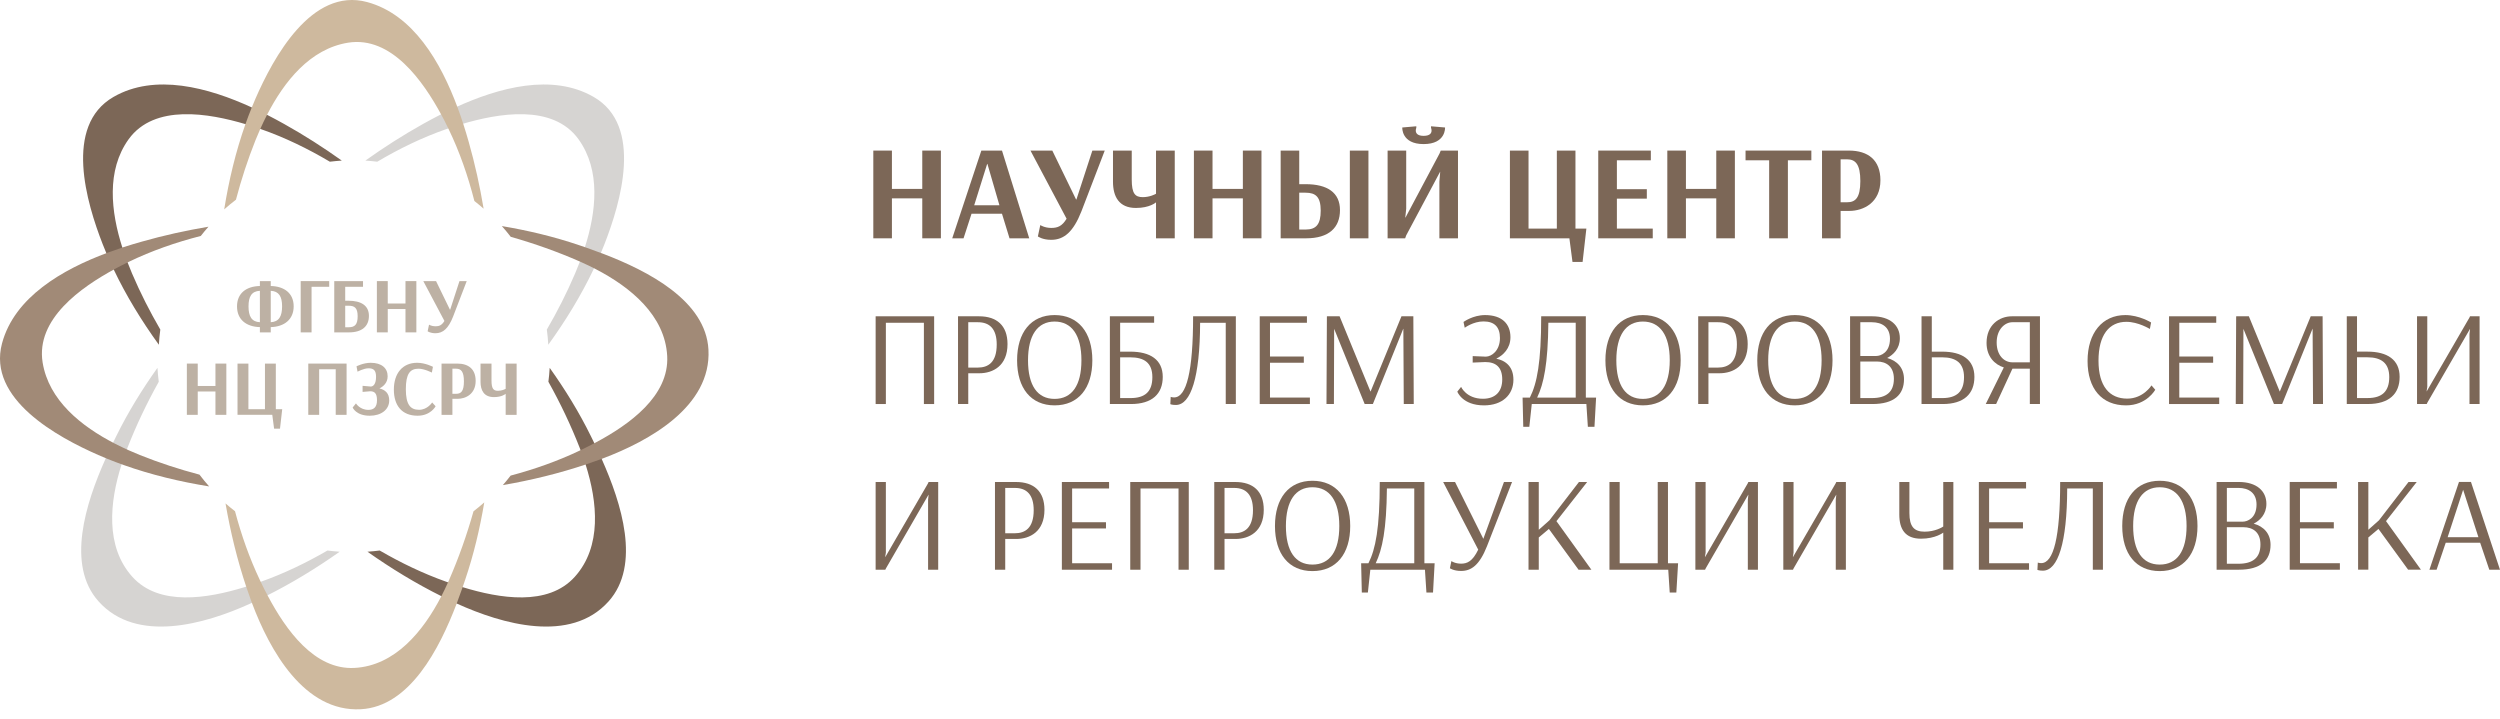 <svg width="240" height="69" viewBox="0 0 240 69" fill="none" xmlns="http://www.w3.org/2000/svg">
<path d="M56.725 41.871C55.595 39.572 54.252 37.395 52.77 35.313C52.744 35.762 52.703 36.207 52.646 36.649C53.804 38.721 54.814 40.85 55.645 42.978C55.674 43.051 55.703 43.126 55.73 43.199C55.904 43.657 56.071 44.13 56.225 44.617C57.361 48.2 57.795 52.461 55.184 55.369C52.609 58.238 47.947 57.448 44.44 56.375C43.949 56.226 43.482 56.071 43.045 55.918C42.963 55.889 42.881 55.86 42.803 55.833C40.612 55.053 38.493 54.035 36.45 52.85C36.062 52.9 35.671 52.937 35.275 52.965C37.54 54.562 39.911 56.01 42.413 57.254C42.835 57.466 43.262 57.669 43.693 57.869C43.752 57.896 43.812 57.922 43.872 57.951C48.194 59.91 54.762 61.815 58.418 57.74C61.56 54.242 59.653 48.303 57.769 44.078C57.523 43.526 57.278 43.005 57.044 42.521C56.935 42.296 56.828 42.078 56.725 41.871Z" fill="#7C6757"/>
<path d="M15.25 33.096C15.277 32.603 15.325 32.118 15.39 31.64C14.382 29.904 13.469 28.113 12.678 26.258C12.529 25.906 12.381 25.544 12.239 25.172C12.067 24.723 11.903 24.26 11.752 23.788C10.641 20.326 10.194 16.354 12.352 13.362C14.825 9.945 20.06 10.871 23.59 11.925C23.799 11.987 24.004 12.05 24.2 12.112C24.477 12.199 24.75 12.294 25.026 12.388C27.325 13.189 29.541 14.264 31.666 15.524C32.045 15.478 32.427 15.442 32.812 15.417C31.039 14.154 29.2 12.974 27.274 11.9C26.769 11.617 26.235 11.329 25.677 11.044C25.2 10.801 24.708 10.561 24.202 10.328C19.989 8.392 14.866 7.014 10.893 9.307C6.092 12.075 8.317 19.495 9.855 23.433C9.973 23.734 10.096 24.031 10.22 24.329C10.437 24.838 10.665 25.346 10.903 25.846C12.109 28.386 13.592 30.798 15.25 33.096Z" fill="#7C6757"/>
<path d="M11.16 41.871C12.292 39.572 13.633 37.395 15.116 35.313C15.142 35.762 15.184 36.207 15.241 36.649C14.083 38.721 13.072 40.85 12.241 42.978C12.212 43.051 12.184 43.126 12.157 43.199C11.981 43.657 11.815 44.13 11.661 44.617C10.526 48.2 10.09 52.461 12.702 55.369C15.277 58.238 19.939 57.448 23.446 56.375C23.936 56.226 24.404 56.071 24.84 55.918C24.922 55.889 25.004 55.86 25.084 55.833C27.273 55.053 29.393 54.035 31.437 52.85C31.824 52.9 32.215 52.937 32.61 52.965C30.346 54.562 27.975 56.01 25.474 57.254C25.05 57.466 24.623 57.669 24.192 57.869C24.135 57.896 24.073 57.922 24.014 57.951C19.692 59.91 13.124 61.815 9.468 57.74C6.326 54.242 8.232 48.303 10.116 44.078C10.363 43.526 10.609 43.005 10.842 42.521C10.952 42.296 11.058 42.078 11.16 41.871Z" fill="#D6D4D2"/>
<path d="M52.635 33.096C52.608 32.603 52.56 32.118 52.496 31.64C53.504 29.904 54.416 28.113 55.208 26.258C55.358 25.906 55.506 25.544 55.648 25.172C55.819 24.723 55.982 24.26 56.133 23.788C57.246 20.326 57.691 16.354 55.533 13.362C53.06 9.945 47.825 10.871 44.295 11.925C44.085 11.987 43.882 12.05 43.685 12.112C43.41 12.199 43.135 12.294 42.862 12.388C40.56 13.189 38.345 14.264 36.218 15.524C35.842 15.478 35.459 15.442 35.074 15.417C36.846 14.154 38.687 12.974 40.61 11.9C41.117 11.617 41.652 11.329 42.207 11.044C42.684 10.801 43.179 10.561 43.683 10.328C47.897 8.392 53.02 7.014 56.994 9.307C61.793 12.075 59.568 19.495 58.031 23.433C57.914 23.734 57.79 24.031 57.666 24.329C57.449 24.838 57.221 25.346 56.984 25.846C55.776 28.386 54.294 30.798 52.635 33.096Z" fill="#D6D4D2"/>
<path d="M44.653 55.666C45.476 53.24 46.066 50.751 46.49 48.231C46.153 48.529 45.809 48.814 45.456 49.085C44.812 51.373 44.023 53.591 43.108 55.686C43.076 55.757 43.043 55.829 43.012 55.901C42.812 56.349 42.595 56.801 42.36 57.254C40.633 60.591 37.931 63.914 34.027 64.121C30.183 64.326 27.443 60.468 25.722 57.226C25.48 56.774 25.26 56.333 25.058 55.916C25.02 55.839 24.983 55.758 24.947 55.683C23.948 53.582 23.168 51.362 22.561 49.077C22.252 48.839 21.948 48.589 21.65 48.328C22.121 51.061 22.776 53.763 23.666 56.413C23.816 56.861 23.974 57.307 24.138 57.754C24.16 57.816 24.186 57.876 24.208 57.937C25.88 62.383 29.178 68.381 34.641 68.086C39.333 67.836 42.181 62.287 43.833 57.966C44.048 57.402 44.242 56.86 44.419 56.352C44.502 56.115 44.578 55.886 44.653 55.666Z" fill="#CEB99E"/>
<path d="M21.523 20.102C21.89 19.774 22.267 19.463 22.651 19.171C23.163 17.231 23.785 15.317 24.533 13.446C24.676 13.092 24.829 12.73 24.99 12.367C25.188 11.928 25.399 11.485 25.624 11.044C27.285 7.81 29.774 4.685 33.414 4.098C37.576 3.432 40.623 7.792 42.375 11.035C42.48 11.228 42.579 11.417 42.675 11.6C42.806 11.857 42.937 12.117 43.061 12.379C44.124 14.574 44.93 16.903 45.542 19.299C45.844 19.533 46.139 19.779 46.428 20.034C46.068 17.885 45.6 15.748 44.997 13.627C44.841 13.068 44.664 12.486 44.472 11.891C44.308 11.381 44.129 10.862 43.934 10.339C42.324 5.989 39.675 1.389 35.243 0.197C29.896 -1.245 26.227 5.578 24.533 9.451C24.404 9.746 24.281 10.044 24.161 10.343C23.952 10.856 23.755 11.375 23.569 11.898C22.629 14.549 21.973 17.304 21.523 20.102Z" fill="#CEB99E"/>
<path d="M55.605 23.541C53.181 22.718 50.695 22.127 48.177 21.703C48.476 22.04 48.76 22.384 49.032 22.736C51.315 23.383 53.532 24.172 55.624 25.089C55.694 25.121 55.768 25.154 55.839 25.185C56.286 25.385 56.738 25.601 57.193 25.837C60.525 27.567 63.843 30.271 64.051 34.178C64.256 38.028 60.402 40.771 57.165 42.494C56.711 42.735 56.271 42.956 55.855 43.158C55.776 43.196 55.697 43.234 55.623 43.27C53.523 44.269 51.305 45.05 49.022 45.657C48.784 45.968 48.534 46.271 48.273 46.57C51.005 46.098 53.703 45.443 56.351 44.55C56.798 44.4 57.245 44.242 57.69 44.079C57.751 44.056 57.812 44.032 57.874 44.009C62.313 42.336 68.305 39.033 68.011 33.565C67.761 28.867 62.219 26.017 57.903 24.363C57.339 24.148 56.796 23.953 56.291 23.776C56.053 23.694 55.825 23.617 55.605 23.541Z" fill="#A18A77"/>
<path d="M20.079 46.697C19.751 46.328 19.443 45.952 19.149 45.566C17.211 45.054 15.301 44.432 13.431 43.683C13.076 43.54 12.716 43.386 12.354 43.225C11.915 43.028 11.472 42.816 11.032 42.59C7.8 40.929 4.68 38.435 4.091 34.793C3.427 30.625 7.783 27.577 11.022 25.823C11.214 25.718 11.403 25.619 11.587 25.523C11.844 25.388 12.104 25.262 12.365 25.134C14.557 24.072 16.883 23.265 19.277 22.651C19.51 22.349 19.757 22.054 20.012 21.764C17.865 22.125 15.731 22.593 13.61 23.198C13.053 23.354 12.472 23.529 11.876 23.721C11.367 23.888 10.851 24.067 10.328 24.259C5.982 25.873 1.386 28.526 0.196 32.959C-1.243 38.315 5.572 41.987 9.44 43.681C9.734 43.812 10.032 43.935 10.33 44.057C10.843 44.265 11.363 44.462 11.885 44.647C14.532 45.587 17.284 46.245 20.079 46.697Z" fill="#A18A77"/>
<path d="M25.992 27.918V30.932C26.778 30.895 27.081 30.364 27.081 29.409C27.081 28.47 26.778 27.955 25.992 27.918ZM24.949 30.932V27.918C24.154 27.955 23.858 28.47 23.858 29.417C23.858 30.364 24.154 30.895 24.949 30.932ZM25.992 27.456C27.292 27.485 28.193 28.152 28.193 29.409C28.193 30.666 27.292 31.371 25.992 31.402V31.908H24.949V31.402C23.64 31.371 22.754 30.675 22.754 29.417C22.754 28.159 23.632 27.485 24.949 27.456V26.986H25.992V27.456Z" fill="#BDB1A4"/>
<path d="M29.91 27.532V31.909H28.866V26.986H31.604V27.532H29.91Z" fill="#BDB1A4"/>
<path d="M33.14 29.349V31.416H33.473C34.063 31.416 34.335 31.159 34.335 30.357C34.335 29.553 34.033 29.349 33.466 29.349H33.14ZM34.849 27.532H33.14V28.871H33.457C34.675 28.871 35.417 29.334 35.417 30.326C35.417 31.311 34.767 31.909 33.488 31.909H32.088V26.986H34.849V27.532Z" fill="#BDB1A4"/>
<path d="M39.971 31.908H38.927V29.666H37.224V31.908H36.18V26.986H37.224V29.137H38.927V26.986H39.971V31.908Z" fill="#BDB1A4"/>
<path d="M43.217 29.727L44.109 26.986H44.805L43.496 30.394C43.043 31.545 42.52 31.991 41.8 31.991C41.302 31.991 41.053 31.803 41.053 31.803L41.188 31.167C41.188 31.167 41.43 31.325 41.8 31.325C42.156 31.325 42.407 31.235 42.664 30.81L40.637 26.986H41.861L43.193 29.727H43.217Z" fill="#BDB1A4"/>
<path d="M21.729 39.825H20.684V37.583H18.983V39.825H17.938V34.904H18.983V37.054H20.684V34.904H21.729V39.825Z" fill="#BDB1A4"/>
<path d="M23.847 39.281H25.436V34.903H26.479V39.281H27.093L26.88 41.151H26.313L26.139 39.824H22.802V34.903H23.847V39.281Z" fill="#BDB1A4"/>
<path d="M33.272 39.825H32.229V35.448H30.64V39.825H29.595V34.904H33.272V39.825Z" fill="#BDB1A4"/>
<path d="M34.225 35.168C34.225 35.168 34.869 34.828 35.587 34.828C36.639 34.828 37.214 35.342 37.214 36.122C37.214 36.736 36.82 37.092 36.426 37.288C36.957 37.418 37.365 37.734 37.365 38.44C37.365 39.319 36.602 39.91 35.496 39.91C34.173 39.91 33.854 39.121 33.854 39.121L34.173 38.727C34.173 38.727 34.542 39.348 35.368 39.348C35.853 39.348 36.192 39.114 36.192 38.425C36.192 37.742 35.942 37.562 35.535 37.562L34.808 37.623V37.039L35.603 37.108C35.844 37.099 36.101 36.857 36.101 36.177C36.101 35.578 35.889 35.356 35.382 35.356C34.914 35.356 34.324 35.683 34.324 35.683L34.225 35.168Z" fill="#BDB1A4"/>
<path d="M40.179 35.395C39.354 35.395 38.961 35.895 38.961 37.364C38.961 38.834 39.392 39.341 40.232 39.341C41.04 39.341 41.487 38.636 41.487 38.636L41.819 39C41.819 39 41.35 39.909 40.088 39.909C38.574 39.909 37.811 38.924 37.811 37.401C37.811 35.849 38.635 34.827 40.05 34.827C40.828 34.827 41.562 35.214 41.562 35.214L41.457 35.767C41.457 35.767 40.738 35.395 40.179 35.395Z" fill="#BDB1A4"/>
<path d="M43.431 35.395V37.804H43.794C44.265 37.804 44.536 37.554 44.536 36.614C44.536 35.682 44.271 35.395 43.794 35.395H43.431ZM42.388 34.903H43.892C44.983 34.903 45.663 35.44 45.663 36.568C45.663 37.826 44.71 38.288 43.917 38.288H43.431V39.826H42.388V34.903Z" fill="#BDB1A4"/>
<path d="M49.596 39.825H48.544V37.812H48.536C48.536 37.812 48.197 38.122 47.418 38.122C46.464 38.122 46.131 37.478 46.131 36.652V34.904H47.184V36.524C47.184 37.318 47.372 37.516 47.804 37.516C48.182 37.516 48.478 37.364 48.544 37.326V34.904H49.596V39.825Z" fill="#BDB1A4"/>
<path d="M90.326 22.878H88.538V19.043H85.624V22.878H83.838V14.456H85.624V18.135H88.538V14.456H90.326V22.878Z" fill="#7C6757"/>
<path d="M94.767 15.738L93.524 19.703H95.944L94.793 15.738H94.767ZM96.191 14.456L98.806 22.878H96.914L96.191 20.521H93.266L92.501 22.878H91.414L94.209 14.456H96.191Z" fill="#7C6757"/>
<path d="M103.338 19.146L104.867 14.455H106.056L103.817 20.287C103.04 22.258 102.147 23.023 100.917 23.023C100.064 23.023 99.636 22.697 99.636 22.697L99.867 21.608C99.867 21.608 100.284 21.881 100.917 21.881C101.526 21.881 101.952 21.725 102.393 20.998L98.924 14.455H101.021L103.3 19.146H103.338Z" fill="#7C6757"/>
<path d="M112.776 22.878H110.977V19.433H110.965C110.965 19.433 110.381 19.964 109.048 19.964C107.416 19.964 106.847 18.861 106.847 17.448V14.456H108.647V17.229C108.647 18.59 108.972 18.926 109.709 18.926C110.356 18.926 110.86 18.667 110.977 18.602V14.456H112.776V22.878Z" fill="#7C6757"/>
<path d="M121.101 22.878H119.315V19.043H116.402V22.878H114.615V14.456H116.402V18.135H119.315V14.456H121.101V22.878Z" fill="#7C6757"/>
<path d="M131.37 22.878H129.585V14.456H131.37V22.878ZM124.727 18.499V22.035H125.349C126.357 22.035 126.788 21.531 126.788 20.221C126.788 18.901 126.307 18.499 125.337 18.499H124.727ZM122.943 14.456H124.727V17.681H125.337C127.407 17.681 128.638 18.472 128.638 20.171C128.638 21.856 127.575 22.878 125.387 22.878H122.943V14.456Z" fill="#7C6757"/>
<path d="M137.43 12.537C137.43 12.394 137.379 12.277 137.379 12.277V12.123L138.725 12.239C138.725 12.239 138.826 13.832 136.665 13.832C134.516 13.832 134.619 12.239 134.619 12.239L135.966 12.123V12.277C135.966 12.277 135.915 12.394 135.915 12.537C135.915 12.756 136.043 13.042 136.665 13.042C137.301 13.042 137.43 12.756 137.43 12.537ZM139.967 22.879H138.181V17.436L138.259 16.5H138.244L134.996 22.595L134.894 22.879H133.21V14.457H134.996V20.041L134.907 20.882H134.93L138.194 14.741L138.31 14.457H139.967V22.879Z" fill="#7C6757"/>
<path d="M146.739 21.946H149.457V14.455H151.244V21.946H152.292L151.929 25.148H150.959L150.662 22.879H144.952V14.455H146.739V21.946Z" fill="#7C6757"/>
<path d="M158.664 22.878H153.432V14.456H158.481V15.388H155.221V18.162H158.095V19.07H155.221V21.945H158.664V22.878Z" fill="#7C6757"/>
<path d="M166.548 22.878H164.762V19.043H161.849V22.878H160.062V14.456H161.849V18.135H164.762V14.456H166.548V22.878Z" fill="#7C6757"/>
<path d="M173.89 15.388H171.637V22.879H169.839V15.388H167.573V14.455H173.89V15.388Z" fill="#7C6757"/>
<path d="M176.699 15.296V19.417H177.323C178.125 19.417 178.592 18.992 178.592 17.384C178.592 15.789 178.136 15.296 177.323 15.296H176.699ZM174.914 14.456H177.489C179.354 14.456 180.52 15.374 180.52 17.306C180.52 19.459 178.888 20.248 177.529 20.248H176.699V22.878H174.914V14.456Z" fill="#7C6757"/>
<path d="M89.678 38.787H88.694V30.986H85.043V38.787H84.061V30.364H89.678V38.787Z" fill="#7C6757"/>
<path d="M92.953 30.934V35.288H93.873C94.858 35.288 95.685 34.796 95.685 33.072C95.685 31.569 95.001 30.934 93.885 30.934H92.953ZM91.97 30.364H93.988C95.685 30.364 96.721 31.243 96.721 33.032C96.721 35.131 95.311 35.833 94.016 35.833H92.953V38.787H91.97V30.364Z" fill="#7C6757"/>
<path d="M101.24 30.869C99.61 30.869 98.69 32.178 98.69 34.588C98.69 37.012 99.596 38.294 101.24 38.294C102.897 38.294 103.817 37.012 103.817 34.588C103.817 32.178 102.884 30.869 101.24 30.869ZM101.24 38.915C98.974 38.915 97.641 37.27 97.641 34.588C97.641 31.918 98.974 30.246 101.24 30.246C103.519 30.246 104.865 31.918 104.865 34.588C104.865 37.27 103.519 38.915 101.24 38.915Z" fill="#7C6757"/>
<path d="M107.533 34.303V38.215H108.53C109.927 38.215 110.627 37.595 110.627 36.207C110.627 34.835 109.849 34.303 108.503 34.303H107.533ZM110.796 30.985H107.533V33.758H108.503C110.431 33.758 111.624 34.536 111.624 36.182C111.624 37.814 110.601 38.787 108.568 38.787H106.548V30.363H110.796V30.985Z" fill="#7C6757"/>
<path d="M118.641 30.363V38.786H117.671V30.986H115.211C115.197 36.221 114.317 38.877 112.881 38.877C112.505 38.877 112.351 38.8 112.351 38.8L112.387 38.1C112.387 38.1 112.53 38.153 112.713 38.153C113.903 38.153 114.538 35.664 114.538 30.363H118.641Z" fill="#7C6757"/>
<path d="M125.75 38.787H120.933V30.364H125.465V30.986H121.918V34.226H125.167V34.823H121.918V38.166H125.75V38.787Z" fill="#7C6757"/>
<path d="M135.72 38.787H134.762L134.722 31.569H134.709L131.796 38.787H131.009L128.079 31.569L128.056 38.787H127.342L127.382 30.364L127.407 30.402L127.394 30.364H128.6L131.563 37.582H131.578L134.541 30.364H135.681L135.72 38.787Z" fill="#7C6757"/>
<path d="M140.498 30.907C140.498 30.907 141.391 30.247 142.569 30.247C144.188 30.247 145.003 31.09 145.003 32.373C145.003 33.447 144.304 34.11 143.644 34.431C144.614 34.639 145.288 35.249 145.288 36.454C145.288 37.905 144.215 38.916 142.466 38.916C140.382 38.916 139.902 37.596 139.902 37.596L140.265 37.141C140.265 37.141 140.769 38.281 142.361 38.281C143.528 38.281 144.215 37.621 144.215 36.428C144.215 35.236 143.592 34.757 142.582 34.757L141.378 34.808V34.186L142.647 34.238C143.217 34.225 143.995 33.643 143.995 32.451C143.995 31.413 143.489 30.857 142.415 30.857C141.43 30.857 140.614 31.465 140.614 31.465L140.498 30.907Z" fill="#7C6757"/>
<path d="M148.642 30.985C148.604 34.938 148.203 36.83 147.567 38.167H151.269V30.985H148.642ZM152.24 30.363V38.167H153.225L153.069 40.976H152.435L152.292 38.786H147.05L146.815 40.976H146.233L146.168 38.167H146.867C147.554 36.805 147.955 34.808 147.955 30.363H152.24Z" fill="#7C6757"/>
<path d="M157.717 30.869C156.088 30.869 155.168 32.178 155.168 34.588C155.168 37.012 156.073 38.294 157.717 38.294C159.374 38.294 160.296 37.012 160.296 34.588C160.296 32.178 159.362 30.869 157.717 30.869ZM157.717 38.915C155.453 38.915 154.12 37.27 154.12 34.588C154.12 31.918 155.453 30.246 157.717 30.246C159.996 30.246 161.344 31.918 161.344 34.588C161.344 37.27 159.996 38.915 157.717 38.915Z" fill="#7C6757"/>
<path d="M164.01 30.934V35.288H164.93C165.915 35.288 166.742 34.796 166.742 33.072C166.742 31.569 166.057 30.934 164.944 30.934H164.01ZM163.027 30.364H165.047C166.742 30.364 167.779 31.243 167.779 33.032C167.779 35.131 166.367 35.833 165.073 35.833H164.01V38.787H163.027V30.364Z" fill="#7C6757"/>
<path d="M172.297 30.869C170.667 30.869 169.748 32.178 169.748 34.588C169.748 37.012 170.653 38.294 172.297 38.294C173.954 38.294 174.874 37.012 174.874 34.588C174.874 32.178 173.942 30.869 172.297 30.869ZM172.297 38.915C170.031 38.915 168.698 37.27 168.698 34.588C168.698 31.918 170.031 30.246 172.297 30.246C174.578 30.246 175.922 31.918 175.922 34.588C175.922 37.27 174.578 38.915 172.297 38.915Z" fill="#7C6757"/>
<path d="M178.59 34.704V38.215H179.703C181.101 38.215 181.813 37.62 181.813 36.364C181.813 35.196 181.101 34.704 180.169 34.704H178.59ZM180.118 34.174C180.558 34.174 181.437 33.837 181.437 32.528C181.437 31.426 180.7 30.934 179.69 30.934H178.59V34.174H180.118ZM177.607 30.364H179.73C181.465 30.364 182.385 31.243 182.385 32.463C182.385 33.472 181.761 34.056 181.166 34.368C182.122 34.626 182.784 35.314 182.784 36.402C182.784 37.893 181.826 38.787 179.743 38.787H177.607V30.364Z" fill="#7C6757"/>
<path d="M185.452 34.303V38.215H186.473C187.861 38.215 188.546 37.57 188.546 36.207C188.546 34.86 187.783 34.303 186.448 34.303H185.452ZM184.467 30.363H185.452V33.758H186.448C188.365 33.758 189.543 34.536 189.543 36.182C189.543 37.814 188.533 38.787 186.5 38.787H184.467V30.363Z" fill="#7C6757"/>
<path d="M193.181 34.783H194.864V30.934H193.181C192.482 30.934 191.68 31.607 191.68 32.877C191.68 34.136 192.417 34.783 193.181 34.783ZM195.836 38.787H194.864V35.393H193.194L191.627 38.787H190.631L192.366 35.274C191.497 35.002 190.709 34.237 190.709 32.916C190.709 31.218 191.913 30.364 193.143 30.364H195.836V38.787Z" fill="#7C6757"/>
<path d="M204.134 30.895C202.49 30.895 201.456 32.138 201.456 34.627C201.456 37.089 202.515 38.268 204.212 38.268C205.764 38.268 206.543 36.999 206.543 36.999L206.904 37.415C206.904 37.415 206.089 38.916 204.096 38.916C201.765 38.916 200.406 37.31 200.406 34.652C200.406 31.957 201.83 30.247 204.031 30.247C205.365 30.247 206.505 30.958 206.505 30.958L206.387 31.581C206.387 31.581 205.274 30.895 204.134 30.895Z" fill="#7C6757"/>
<path d="M213.044 38.787H208.227V30.364H212.759V30.986H209.212V34.226H212.461V34.823H209.212V38.166H213.044V38.787Z" fill="#7C6757"/>
<path d="M223.009 38.784H222.051L222.011 31.567H221.999L219.086 38.784H218.298L215.369 31.567L215.345 38.784H214.632L214.671 30.361L214.697 30.399L214.684 30.361H215.889L218.853 37.579H218.865L221.831 30.361H222.971L223.009 38.784Z" fill="#7C6757"/>
<path d="M226.273 34.3V38.213H227.295C228.681 38.213 229.368 37.567 229.368 36.205C229.368 34.857 228.603 34.3 227.27 34.3H226.273ZM225.29 30.36H226.273V33.756H227.27C229.185 33.756 230.365 34.534 230.365 36.18C230.365 37.811 229.354 38.785 227.321 38.785H225.29V30.36Z" fill="#7C6757"/>
<path d="M238.041 38.784H237.071V32.071L237.123 31.592H237.11L233.032 38.643L232.965 38.784H232.035V30.361H233.019V37.14L232.954 37.566H232.965L237.058 30.502L237.123 30.361H238.041V38.784Z" fill="#7C6757"/>
<path d="M90.067 54.694H89.096V47.981L89.147 47.5H89.134L85.058 54.553L84.99 54.694H84.06V46.272H85.043V53.048L84.978 53.476H84.99L89.084 46.412L89.147 46.272H90.067V54.694Z" fill="#7C6757"/>
<path d="M96.502 46.842V51.194H97.42C98.405 51.194 99.235 50.704 99.235 48.98C99.235 47.476 98.548 46.842 97.435 46.842H96.502ZM95.517 46.272H97.538C99.235 46.272 100.268 47.153 100.268 48.94C100.268 51.04 98.859 51.74 97.563 51.74H96.502V54.694H95.517V46.272Z" fill="#7C6757"/>
<path d="M106.756 54.694H101.939V46.272H106.471V46.894H102.924V50.134H106.174V50.731H102.924V54.072H106.756V54.694Z" fill="#7C6757"/>
<path d="M114.122 54.694H113.139V46.894H109.489V54.694H108.504V46.272H114.122V54.694Z" fill="#7C6757"/>
<path d="M117.554 46.842V51.194H118.473C119.458 51.194 120.286 50.704 120.286 48.98C120.286 47.476 119.599 46.842 118.486 46.842H117.554ZM116.569 46.272H118.589C120.286 46.272 121.321 47.153 121.321 48.94C121.321 51.04 119.91 51.74 118.615 51.74H117.554V54.694H116.569V46.272Z" fill="#7C6757"/>
<path d="M125.994 46.776C124.365 46.776 123.447 48.086 123.447 50.497C123.447 52.92 124.352 54.2 125.994 54.2C127.653 54.2 128.573 52.92 128.573 50.497C128.573 48.086 127.641 46.776 125.994 46.776ZM125.994 54.825C123.73 54.825 122.397 53.178 122.397 50.497C122.397 47.826 123.73 46.154 125.994 46.154C128.275 46.154 129.621 47.826 129.621 50.497C129.621 53.178 128.275 54.825 125.994 54.825Z" fill="#7C6757"/>
<path d="M133.143 46.893C133.105 50.846 132.703 52.738 132.068 54.073H135.77V46.893H133.143ZM136.742 46.271V54.073H137.725L137.57 56.884H136.937L136.794 54.693H131.551L131.316 56.884H130.734L130.669 54.073H131.37C132.055 52.713 132.456 50.715 132.456 46.271H136.742Z" fill="#7C6757"/>
<path d="M139.683 46.271L142.401 51.727L144.381 46.271H145.158L142.749 52.44C142.025 54.267 141.235 54.811 140.265 54.811C139.553 54.811 139.191 54.552 139.191 54.552L139.332 53.865C139.332 53.865 139.683 54.111 140.265 54.111C140.849 54.111 141.367 53.892 141.909 52.765L138.543 46.271H139.683Z" fill="#7C6757"/>
<path d="M146.738 46.271H147.722V50.859L148.745 49.951L151.58 46.271H152.368L149.418 50.03L152.773 54.693H151.541L148.693 50.779L147.722 51.597V54.693H146.738V46.271Z" fill="#7C6757"/>
<path d="M155.49 54.072H159.142V46.272H160.125V54.072H161.097L160.929 56.885H160.293L160.152 54.694H154.507V46.272H155.49V54.072Z" fill="#7C6757"/>
<path d="M168.762 54.694H167.792V47.981L167.843 47.5H167.828L163.753 54.553L163.687 54.694H162.756V46.272H163.739V53.048L163.676 53.476H163.687L167.779 46.412L167.843 46.272H168.762V54.694Z" fill="#7C6757"/>
<path d="M177.204 54.694H176.234V47.981L176.285 47.5H176.272L172.193 54.553L172.128 54.694H171.198V46.272H172.181V53.048L172.118 53.476H172.128L176.22 46.412L176.285 46.272H177.204V54.694Z" fill="#7C6757"/>
<path d="M187.523 54.694H186.552V51.13C186.552 51.13 185.815 51.715 184.416 51.715C182.913 51.715 182.333 50.819 182.333 49.394V46.272H183.303V49.251C183.303 50.561 183.757 51.04 184.767 51.04C185.763 51.04 186.462 50.613 186.552 50.548V46.272H187.523V54.694Z" fill="#7C6757"/>
<path d="M194.787 54.694H189.97V46.272H194.502V46.894H190.955V50.134H194.205V50.731H190.955V54.072H194.787V54.694Z" fill="#7C6757"/>
<path d="M201.881 46.271V54.693H200.911V46.893H198.451C198.439 52.128 197.557 54.785 196.12 54.785C195.744 54.785 195.591 54.708 195.591 54.708L195.629 54.008C195.629 54.008 195.772 54.06 195.954 54.06C197.145 54.06 197.777 51.572 197.777 46.271H201.881Z" fill="#7C6757"/>
<path d="M207.334 46.776C205.704 46.776 204.783 48.086 204.783 50.497C204.783 52.92 205.69 54.2 207.334 54.2C208.991 54.2 209.911 52.92 209.911 50.497C209.911 48.086 208.978 46.776 207.334 46.776ZM207.334 54.825C205.068 54.825 203.735 53.178 203.735 50.497C203.735 47.826 205.068 46.154 207.334 46.154C209.613 46.154 210.959 47.826 210.959 50.497C210.959 53.178 209.613 54.825 207.334 54.825Z" fill="#7C6757"/>
<path d="M213.779 50.611V54.12H214.892C216.291 54.12 217.002 53.525 217.002 52.27C217.002 51.101 216.291 50.611 215.358 50.611H213.779ZM215.308 50.079C215.747 50.079 216.627 49.743 216.627 48.433C216.627 47.331 215.89 46.839 214.879 46.839H213.779V50.079H215.308ZM212.794 46.27H214.919C216.652 46.27 217.574 47.151 217.574 48.368C217.574 49.379 216.95 49.963 216.356 50.273C217.311 50.533 217.973 51.219 217.973 52.306C217.973 53.798 217.015 54.692 214.932 54.692H212.794V46.27Z" fill="#7C6757"/>
<path d="M224.628 54.692H219.812V46.269H224.344V46.892H220.797V50.131H224.046V50.728H220.797V54.069H224.628V54.692Z" fill="#7C6757"/>
<path d="M226.377 46.269H227.361V50.856L228.383 49.948L231.219 46.269H232.007L229.057 50.028L232.41 54.691H231.18L228.332 50.776L227.361 51.594V54.691H226.377V46.269Z" fill="#7C6757"/>
<path d="M234.974 51.568H237.927L236.461 47.019L234.974 51.568ZM237.213 46.268L239.998 54.693H238.973L238.095 52.1H234.791L233.913 54.693H233.224L236.062 46.268H237.213Z" fill="#7C6757"/>
</svg>

